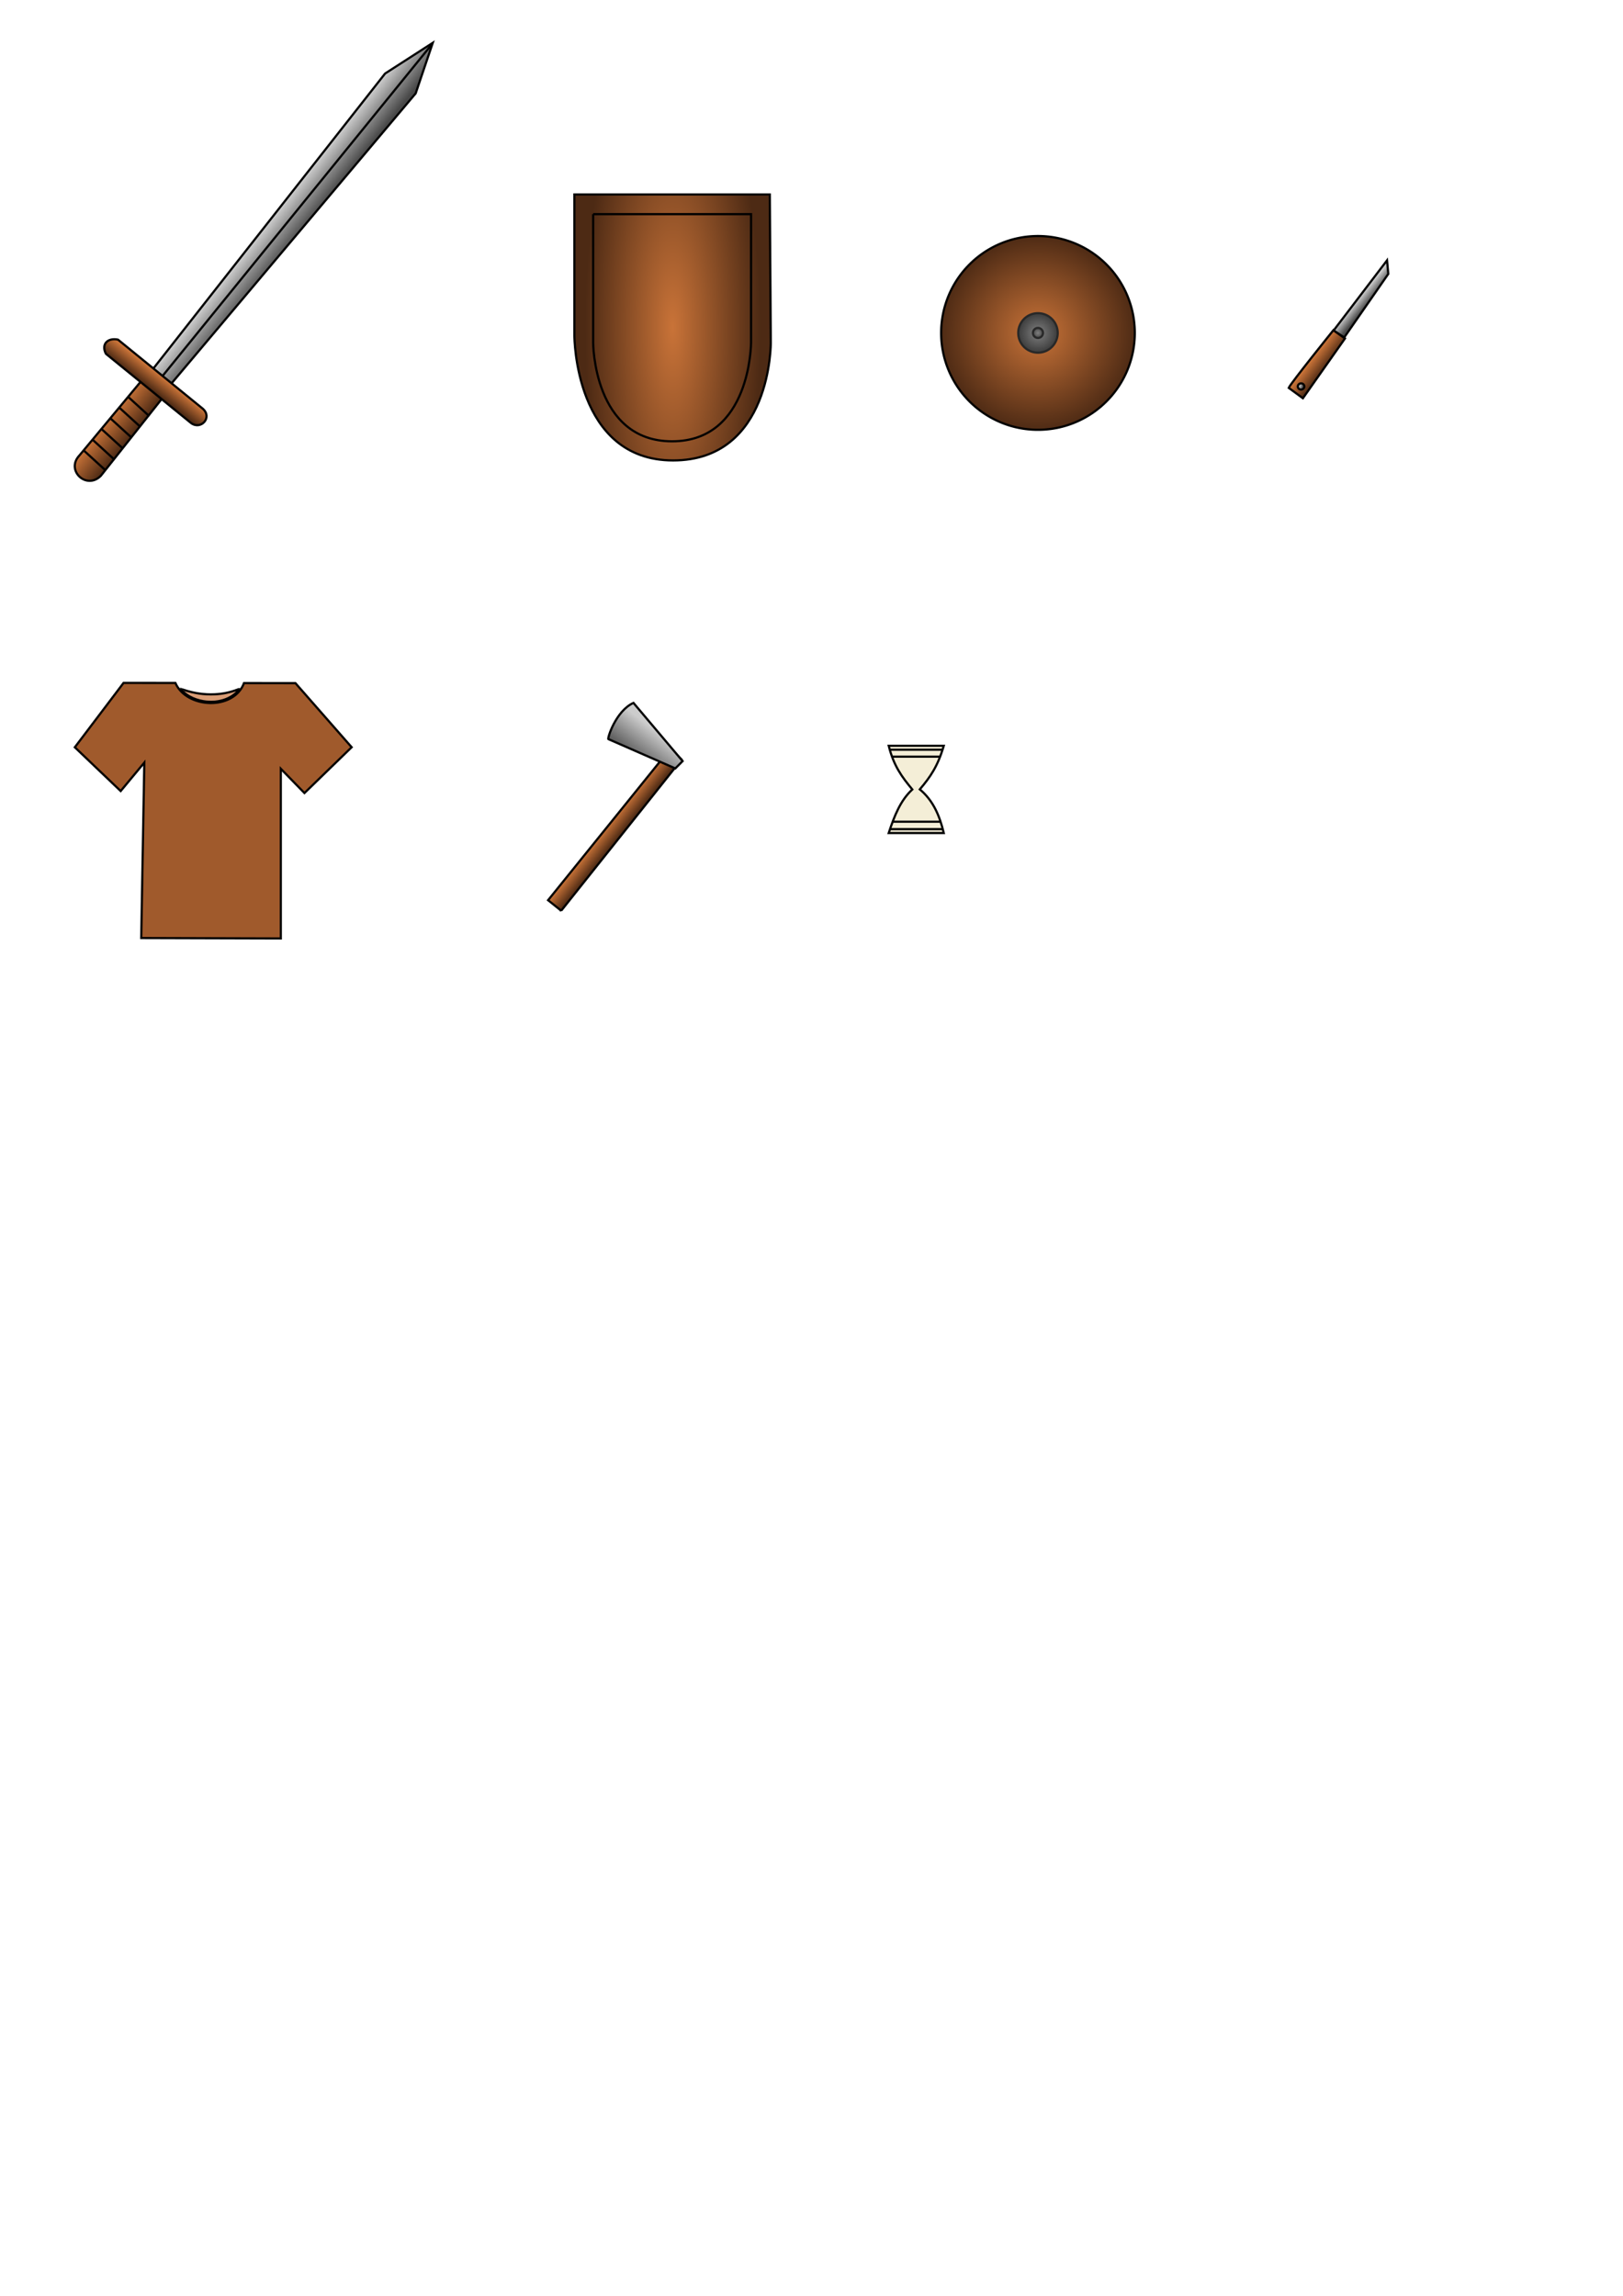 <?xml version="1.0" encoding="UTF-8" standalone="no"?>
<!-- Created with Inkscape (http://www.inkscape.org/) -->

<svg
   xmlns:dc="http://purl.org/dc/elements/1.1/"
   xmlns:cc="http://creativecommons.org/ns#"
   xmlns:rdf="http://www.w3.org/1999/02/22-rdf-syntax-ns#"
   xmlns:svg="http://www.w3.org/2000/svg"
   xmlns="http://www.w3.org/2000/svg"
   xmlns:xlink="http://www.w3.org/1999/xlink"
   xmlns:sodipodi="http://sodipodi.sourceforge.net/DTD/sodipodi-0.dtd"
   xmlns:inkscape="http://www.inkscape.org/namespaces/inkscape"
   width="744.094"
   height="1052.362"
   id="svg11971"
   sodipodi:version="0.32"
   inkscape:version="0.91 r13725"
   sodipodi:docname="items.svg"
   inkscape:output_extension="org.inkscape.output.svg.inkscape"
   version="1.1">
  <defs
     id="defs11973">
    <linearGradient
       inkscape:collect="always"
       id="linearGradient3278">
      <stop
         style="stop-color:#af2727;stop-opacity:1;"
         offset="0"
         id="stop3280" />
      <stop
         style="stop-color:#af2727;stop-opacity:0;"
         offset="1"
         id="stop3282" />
    </linearGradient>
    <linearGradient
       inkscape:collect="always"
       id="linearGradient3270">
      <stop
         style="stop-color:#2d0808;stop-opacity:1;"
         offset="0"
         id="stop3272" />
      <stop
         style="stop-color:#2d0808;stop-opacity:0;"
         offset="1"
         id="stop3274" />
    </linearGradient>
    <linearGradient
       id="linearGradient4813">
      <stop
         style="stop-color:#c97338;stop-opacity:1;"
         offset="0"
         id="stop4815" />
      <stop
         style="stop-color:#4d2a14;stop-opacity:1;"
         offset="1"
         id="stop4817" />
    </linearGradient>
    <linearGradient
       id="linearGradient12628">
      <stop
         style="stop-color:#aa4400;stop-opacity:1;"
         offset="0"
         id="stop12630" />
      <stop
         style="stop-color:#4b1e00;stop-opacity:1;"
         offset="1"
         id="stop12632" />
    </linearGradient>
    <linearGradient
       id="linearGradient12549">
      <stop
         style="stop-color:#808080;stop-opacity:1;"
         offset="0"
         id="stop12551" />
      <stop
         style="stop-color:#373737;stop-opacity:1;"
         offset="1"
         id="stop12553" />
    </linearGradient>
    <linearGradient
       id="linearGradient12541">
      <stop
         style="stop-color:#cccccc;stop-opacity:1;"
         offset="0"
         id="stop12543" />
      <stop
         style="stop-color:#494949;stop-opacity:1;"
         offset="1"
         id="stop12545" />
    </linearGradient>
    <linearGradient
       id="linearGradient12533">
      <stop
         style="stop-color:#aa4400;stop-opacity:1;"
         offset="0"
         id="stop12535" />
      <stop
         style="stop-color:#612600;stop-opacity:0.931;"
         offset="1"
         id="stop12537" />
    </linearGradient>
    <inkscape:perspective
       sodipodi:type="inkscape:persp3d"
       inkscape:vp_x="0 : 526.18109 : 1"
       inkscape:vp_y="0 : 1000 : 0"
       inkscape:vp_z="744.09448 : 526.18109 : 1"
       inkscape:persp3d-origin="372.04724 : 350.78739 : 1"
       id="perspective11979" />
    <linearGradient
       inkscape:collect="always"
       xlink:href="#linearGradient12533"
       id="linearGradient12539"
       x1="30"
       y1="104.862"
       x2="45"
       y2="104.862"
       gradientUnits="userSpaceOnUse"
       gradientTransform="matrix(0.643,0,0,1,13.393,0)" />
    <linearGradient
       inkscape:collect="always"
       xlink:href="#linearGradient12541"
       id="linearGradient12547"
       x1="30"
       y1="67.362"
       x2="45"
       y2="67.005"
       gradientUnits="userSpaceOnUse"
       gradientTransform="matrix(0.619,0,0,1,14.286,0)" />
    <linearGradient
       inkscape:collect="always"
       xlink:href="#linearGradient12549"
       id="linearGradient12555"
       x1="19.524"
       y1="80.973"
       x2="41.856"
       y2="80.973"
       gradientUnits="userSpaceOnUse" />
    <linearGradient
       inkscape:collect="always"
       xlink:href="#linearGradient12628"
       id="linearGradient12634"
       x1="20"
       y1="89.862"
       x2="55"
       y2="89.862"
       gradientUnits="userSpaceOnUse" />
    <linearGradient
       inkscape:collect="always"
       xlink:href="#linearGradient12541"
       id="linearGradient4667"
       x1="130.927"
       y1="76.768"
       x2="133.723"
       y2="79.041"
       gradientUnits="userSpaceOnUse"
       gradientTransform="matrix(1.035,0,0,0.977,-3.957,2.262)" />
    <linearGradient
       inkscape:collect="always"
       xlink:href="#linearGradient4813"
       id="linearGradient4819"
       x1="109.524"
       y1="101.312"
       x2="112.55"
       y2="103.964"
       gradientUnits="userSpaceOnUse"
       gradientTransform="matrix(0.754,0,0,0.751,27.296,25.586)" />
    <linearGradient
       inkscape:collect="always"
       xlink:href="#linearGradient4813"
       id="linearGradient4827"
       x1="115.345"
       y1="97.134"
       x2="113.871"
       y2="98.831"
       gradientUnits="userSpaceOnUse" />
    <linearGradient
       inkscape:collect="always"
       xlink:href="#linearGradient12541"
       id="linearGradient4855"
       gradientUnits="userSpaceOnUse"
       gradientTransform="matrix(1.035,0,0,0.977,-3.957,2.262)"
       x1="130.927"
       y1="76.768"
       x2="133.723"
       y2="79.041" />
    <linearGradient
       inkscape:collect="always"
       xlink:href="#linearGradient4813"
       id="linearGradient4857"
       gradientUnits="userSpaceOnUse"
       gradientTransform="matrix(0.754,0,0,0.751,27.296,25.586)"
       x1="109.524"
       y1="101.312"
       x2="112.55"
       y2="103.964" />
    <linearGradient
       inkscape:collect="always"
       xlink:href="#linearGradient4813"
       id="linearGradient4859"
       gradientUnits="userSpaceOnUse"
       x1="115.345"
       y1="97.134"
       x2="113.871"
       y2="98.831" />
    <linearGradient
       inkscape:collect="always"
       xlink:href="#linearGradient4813"
       id="linearGradient4891"
       x1="153.9"
       y1="100.862"
       x2="156.1"
       y2="100.862"
       gradientUnits="userSpaceOnUse"
       gradientTransform="matrix(1,0,0,0.554,-9,38.966)" />
    <linearGradient
       inkscape:collect="always"
       xlink:href="#linearGradient4813"
       id="linearGradient4895"
       gradientUnits="userSpaceOnUse"
       x1="153.9"
       y1="100.862"
       x2="156.1"
       y2="100.862"
       gradientTransform="matrix(0,1,-0.592,-2.8356474e-8,214.683,-66.638)" />
    <linearGradient
       inkscape:collect="always"
       xlink:href="#linearGradient4813"
       id="linearGradient4905"
       gradientUnits="userSpaceOnUse"
       gradientTransform="matrix(1,0,0,0.554,9,38.971)"
       x1="153.9"
       y1="100.862"
       x2="156.1"
       y2="100.862" />
    <linearGradient
       inkscape:collect="always"
       xlink:href="#linearGradient4813"
       id="linearGradient2446"
       gradientUnits="userSpaceOnUse"
       gradientTransform="matrix(3.338,-0.154,0.154,3.339,-326.987,-134.704)"
       x1="115.345"
       y1="97.134"
       x2="113.871"
       y2="98.831" />
    <linearGradient
       inkscape:collect="always"
       xlink:href="#linearGradient4813"
       id="linearGradient2449"
       gradientUnits="userSpaceOnUse"
       gradientTransform="matrix(3.408,-0.158,0.157,3.396,-339.202,-135.408)"
       x1="109.524"
       y1="101.312"
       x2="112.55"
       y2="103.964" />
    <linearGradient
       inkscape:collect="always"
       xlink:href="#linearGradient12541"
       id="linearGradient2453"
       gradientUnits="userSpaceOnUse"
       gradientTransform="matrix(4.212,-0.195,0.184,3.979,-430.28,-193.336)"
       x1="130.927"
       y1="76.768"
       x2="133.723"
       y2="79.041" />
    <radialGradient
       inkscape:collect="always"
       xlink:href="#linearGradient3270"
       id="radialGradient3276"
       cx="180.003"
       cy="78.632"
       fx="180.003"
       fy="78.632"
       r="8.857"
       gradientTransform="matrix(1,0,0,0.711,0,22.756)"
       gradientUnits="userSpaceOnUse" />
    <radialGradient
       inkscape:collect="always"
       xlink:href="#linearGradient3278"
       id="radialGradient3284"
       cx="180.003"
       cy="78.632"
       fx="180.003"
       fy="78.632"
       r="8.857"
       gradientTransform="matrix(1,0,0,0.711,0,22.756)"
       gradientUnits="userSpaceOnUse" />
    <radialGradient
       inkscape:collect="always"
       xlink:href="#linearGradient4813"
       id="radialGradient3286"
       cx="133.555"
       cy="111.468"
       fx="133.555"
       fy="111.468"
       r="9.961"
       gradientUnits="userSpaceOnUse"
       gradientTransform="matrix(1,4.3104993e-6,-4.3105185e-6,1,4.3357579e-4,-1.0257246e-3)" />
    <radialGradient
       inkscape:collect="always"
       xlink:href="#linearGradient4813"
       id="radialGradient3292"
       cx="152.487"
       cy="102.688"
       fx="152.487"
       fy="102.688"
       r="10.05"
       gradientTransform="matrix(4.008,2.5984951e-6,-8.2653352e-6,12.76,-302.743,-1160.221)"
       gradientUnits="userSpaceOnUse" />
    <radialGradient
       inkscape:collect="always"
       xlink:href="#linearGradient4813"
       id="radialGradient3299"
       gradientUnits="userSpaceOnUse"
       gradientTransform="matrix(1,4.3104993e-6,-4.3105185e-6,1,4.3357579e-4,-1.0257246e-3)"
       cx="133.555"
       cy="111.468"
       fx="133.555"
       fy="111.468"
       r="9.961" />
    <radialGradient
       inkscape:collect="always"
       xlink:href="#linearGradient12549"
       id="radialGradient3515"
       cx="192.438"
       cy="100.55"
       fx="192.438"
       fy="100.55"
       r="2.15"
       gradientUnits="userSpaceOnUse" />
    <radialGradient
       inkscape:collect="always"
       xlink:href="#linearGradient12549"
       id="radialGradient3523"
       cx="192.62"
       cy="100"
       fx="192.62"
       fy="100"
       r="0.658"
       gradientUnits="userSpaceOnUse" />
    <linearGradient
       inkscape:collect="always"
       xlink:href="#linearGradient4813"
       id="linearGradient3228"
       x1="142.638"
       y1="51.53"
       x2="143.93"
       y2="52.524"
       gradientUnits="userSpaceOnUse"
       gradientTransform="matrix(4.525,0,0,4.527,-43.393,-69.193)" />
    <linearGradient
       inkscape:collect="always"
       xlink:href="#linearGradient12541"
       id="linearGradient3236"
       x1="147.416"
       y1="45.331"
       x2="148.225"
       y2="45.987"
       gradientUnits="userSpaceOnUse"
       gradientTransform="matrix(4.525,0,0,4.527,-43.393,-69.193)" />
    <linearGradient
       inkscape:collect="always"
       xlink:href="#linearGradient12541"
       id="linearGradient3246"
       x1="141.281"
       y1="54.432"
       x2="141.68"
       y2="54.573"
       gradientUnits="userSpaceOnUse" />
    <linearGradient
       inkscape:collect="always"
       xlink:href="#linearGradient4813"
       id="linearGradient3237"
       x1="444.533"
       y1="367.777"
       x2="450.225"
       y2="372.277"
       gradientUnits="userSpaceOnUse"
       gradientTransform="translate(-165,9.5)" />
    <linearGradient
       inkscape:collect="always"
       xlink:href="#linearGradient12541"
       id="linearGradient3245"
       x1="447.125"
       y1="327.612"
       x2="436.25"
       y2="341.862"
       gradientUnits="userSpaceOnUse"
       gradientTransform="translate(-161.818,-4.289)" />
  </defs>
  <sodipodi:namedview
     id="base"
     pagecolor="#ffffff"
     bordercolor="#666666"
     borderopacity="1.0"
     gridtolerance="10000"
     guidetolerance="10"
     objecttolerance="10"
     inkscape:pageopacity="0.0"
     inkscape:pageshadow="2"
     inkscape:zoom="0.99999996"
     inkscape:cx="143.77271"
     inkscape:cy="723.91995"
     inkscape:document-units="px"
     inkscape:current-layer="layer1"
     showgrid="true"
     inkscape:window-width="1920"
     inkscape:window-height="1031"
     inkscape:window-x="0"
     inkscape:window-y="0"
     inkscape:snap-global="false"
     showguides="true"
     inkscape:guide-bbox="true"
     inkscape:window-maximized="1">
    <inkscape:grid
       type="xygrid"
       id="grid11985" />
  </sodipodi:namedview>
  <g
     inkscape:label="Layer 1"
     inkscape:groupmode="layer"
     id="layer1">
    <path
       style="fill:url(#linearGradient2453);fill-opacity:1;fill-rule:evenodd;stroke:#000000;stroke-width:1;stroke-linecap:butt;stroke-linejoin:miter;stroke-miterlimit:4;stroke-dasharray:none;stroke-opacity:1"
       d="M 68.602,171.096 L 176.552,33.708 L 198.413,19.629 L 190.567,42.808 L 77.047,177.633 L 68.602,171.096 z"
       id="path2401"
       sodipodi:nodetypes="cccccc" />
    <path
       style="fill:#666666;fill-rule:evenodd;stroke:#000000;stroke-width:1;stroke-linecap:butt;stroke-linejoin:miter;stroke-miterlimit:4;stroke-dasharray:none;stroke-opacity:1"
       d="M 73.129,174.068 L 197.76,20.615"
       id="path2405"
       sodipodi:nodetypes="cc" />
    <path
       style="fill:url(#linearGradient2449);fill-opacity:1;fill-rule:evenodd;stroke:#000000;stroke-width:1;stroke-linecap:butt;stroke-linejoin:miter;stroke-miterlimit:4;stroke-dasharray:none;stroke-opacity:1"
       d="M 65.261,174.047 L 36.37,208.805 C 29.976,215.633 39.699,224.755 46.252,218.071 L 74.493,182.432 L 65.261,174.047 z"
       id="path2403"
       sodipodi:nodetypes="ccccc" />
    <path
       sodipodi:nodetypes="ccccc"
       id="path2415"
       d="M 48.554,162.175 L 87.562,193.899 C 92.044,197.268 97.523,191.445 93.008,187.377 L 54.1,155.683 C 49.303,154.713 46.294,157.792 48.554,162.175 z"
       style="fill:url(#linearGradient2446);fill-opacity:1;fill-rule:evenodd;stroke:#000000;stroke-width:1;stroke-linecap:butt;stroke-linejoin:miter;stroke-miterlimit:4;stroke-dasharray:none;stroke-opacity:1" />
    <path
       style="fill:none;fill-rule:evenodd;stroke:#000000;stroke-width:1;stroke-linecap:butt;stroke-linejoin:miter;stroke-miterlimit:4;stroke-dasharray:none;stroke-opacity:1"
       d="M 38.612,206.674 L 48.07,215.301"
       id="path4871" />
    <path
       id="path4873"
       d="M 42.685,201.763 L 52.143,210.39"
       style="fill:none;fill-rule:evenodd;stroke:#000000;stroke-width:1;stroke-linecap:butt;stroke-linejoin:miter;stroke-miterlimit:4;stroke-dasharray:none;stroke-opacity:1" />
    <path
       style="fill:none;fill-rule:evenodd;stroke:#000000;stroke-width:1;stroke-linecap:butt;stroke-linejoin:miter;stroke-miterlimit:4;stroke-dasharray:none;stroke-opacity:1"
       d="M 46.757,196.852 L 56.215,205.479"
       id="path4875" />
    <path
       id="path4877"
       d="M 50.83,191.942 L 60.288,200.569"
       style="fill:none;fill-rule:evenodd;stroke:#000000;stroke-width:1;stroke-linecap:butt;stroke-linejoin:miter;stroke-miterlimit:4;stroke-dasharray:none;stroke-opacity:1" />
    <path
       style="fill:none;fill-rule:evenodd;stroke:#000000;stroke-width:1;stroke-linecap:butt;stroke-linejoin:miter;stroke-miterlimit:4;stroke-dasharray:none;stroke-opacity:1"
       d="M 54.903,187.031 L 64.361,195.658"
       id="path4879" />
    <path
       id="path4881"
       d="M 58.976,182.121 L 68.434,190.747"
       style="fill:none;fill-rule:evenodd;stroke:#000000;stroke-width:1;stroke-linecap:butt;stroke-linejoin:miter;stroke-miterlimit:4;stroke-dasharray:none;stroke-opacity:1" />
    <path
       style="fill:url(#radialGradient3292);fill-opacity:1;fill-rule:evenodd;stroke:#000000;stroke-width:1;stroke-linecap:butt;stroke-linejoin:miter;stroke-miterlimit:4;stroke-dasharray:none;stroke-opacity:1"
       d="M 263.339,89.135 L 352.934,89.135 L 353.386,157.024 C 353.386,157.024 353.839,211.058 308.589,211.058 C 263.339,211.058 263.339,153.976 263.339,153.976 L 263.339,89.135 z"
       id="path4831"
       sodipodi:nodetypes="cccccc" />
    <path
       style="fill:none;fill-rule:evenodd;stroke:#000000;stroke-width:1;stroke-linecap:butt;stroke-linejoin:miter;stroke-miterlimit:4;stroke-dasharray:none;stroke-opacity:1"
       d="M 271.937,98.17 L 344.336,98.17 L 344.336,157.024 C 344.336,157.024 344.336,202.296 308.136,202.296 C 271.937,202.296 271.937,157.024 271.937,157.024 L 271.937,98.17"
       id="path4907"
       sodipodi:nodetypes="cccccc" />
    <g
       id="g3294"
       transform="matrix(4.525,0,0,4.527,-392.832,-301.989)"
       style="stroke-width:0.221;stroke-miterlimit:4;stroke-dasharray:none">
      <path
         transform="translate(58.425,-11.049)"
         d="m 143.366,111.468 a 9.811,9.811 0 0 1 -9.811,9.811 9.811,9.811 0 0 1 -9.811,-9.811 9.811,9.811 0 0 1 9.811,-9.811 9.811,9.811 0 0 1 9.811,9.811 z"
         sodipodi:ry="9.8111067"
         sodipodi:rx="9.8111067"
         sodipodi:cy="111.46822"
         sodipodi:cx="133.55479"
         id="path2460"
         style="fill:url(#radialGradient3299);fill-opacity:1;stroke:#000000;stroke-width:0.221;stroke-miterlimit:4;stroke-dasharray:none;stroke-opacity:1"
         sodipodi:type="arc" />
      <path
         transform="translate(-0.458,-0.13)"
         d="m 194.438,100.55 a 2,2 0 0 1 -2,2 2,2 0 0 1 -2,-2 2,2 0 0 1 2,-2 2,2 0 0 1 2,2 z"
         sodipodi:ry="2"
         sodipodi:rx="2"
         sodipodi:cy="100.54968"
         sodipodi:cx="192.4375"
         id="path3246"
         style="fill:url(#radialGradient3515);fill-opacity:1;stroke:#282828;stroke-width:0.221;stroke-miterlimit:4;stroke-dasharray:none;stroke-opacity:1"
         sodipodi:type="arc" />
      <path
         transform="translate(-0.641,0.42)"
         d="m 193.129,100 a 0.508,0.508 0 0 1 -0.508,0.508 0.508,0.508 0 0 1 -0.508,-0.508 0.508,0.508 0 0 1 0.508,-0.508 0.508,0.508 0 0 1 0.508,0.508 z"
         sodipodi:ry="0.50823301"
         sodipodi:rx="0.50823301"
         sodipodi:cy="99.999832"
         sodipodi:cx="192.6203"
         id="path3248"
         style="fill:url(#radialGradient3523);fill-opacity:1;stroke:#292929;stroke-width:0.221;stroke-miterlimit:4;stroke-dasharray:none;stroke-opacity:1"
         sodipodi:type="arc" />
    </g>
    <path
       style="fill:url(#linearGradient3228);fill-opacity:1;fill-rule:evenodd;stroke:#000000;stroke-width:1;stroke-linecap:butt;stroke-linejoin:miter;stroke-miterlimit:4;stroke-dasharray:none;stroke-opacity:1"
       d="M 590.841,177.793 C 591.64,175.792 611.331,151.339 611.331,151.339 L 616.623,155.15 L 597.333,182.551 L 590.841,177.793 z"
       id="path2440"
       sodipodi:nodetypes="ccccc" />
    <path
       style="fill:url(#linearGradient3236);fill-opacity:1;fill-rule:evenodd;stroke:#000000;stroke-width:1;stroke-linecap:butt;stroke-linejoin:miter;stroke-miterlimit:4;stroke-dasharray:none;stroke-opacity:1"
       d="M 611.453,151.45 L 635.916,119.336 L 636.482,125.56 L 616.261,154.704 L 611.453,151.45 z"
       id="path3212"
       sodipodi:nodetypes="ccccc" />
    <path
       sodipodi:type="arc"
       style="fill:url(#linearGradient3246);fill-opacity:1;stroke:#000000;stroke-width:0.221;stroke-miterlimit:4;stroke-dasharray:none;stroke-opacity:1"
       id="path3238"
       sodipodi:cx="141.48438"
       sodipodi:cy="54.487183"
       sodipodi:rx="0.328125"
       sodipodi:ry="0.3125"
       d="M 141.812,54.487 A 0.328,0.312 0 1 1 141.156,54.487 A 0.328,0.312 0 1 1 141.812,54.487 z"
       transform="matrix(4.525,0,0,4.527,-43.711,-69.511)" />
    <path
       style="fill:#a05a2c;fill-opacity:1;fill-rule:evenodd;stroke:#000000;stroke-width:1px;stroke-linecap:butt;stroke-linejoin:miter;stroke-opacity:1"
       d="m 56.644,313.031 23.77,0.029 c 5.157,11.761 26.688,12.749 31.453,0.058 l 23.593,0.029 25.763,29.367 -21.642,21.009 -10.839,-11.132 0,77.782 -63.993,-0.186 1.414,-80.425 -10.839,13.046 -21.021,-20.07 22.341,-29.508 z"
       id="path3239"
       sodipodi:nodetypes="ccccccccccccc"
       inkscape:connector-curvature="0" />
    <path
       style="fill:#da9d76;fill-opacity:1;stroke:#000000;stroke-width:1;stroke-miterlimit:4;stroke-dasharray:none;stroke-opacity:1"
       d="m 95.094,321.658 c -4.915,-0.474 -8.956,-2.263 -11.741,-5.197 -0.356,-0.375 -0.632,-0.698 -0.614,-0.717 0.019,-0.019 0.674,0.183 1.456,0.449 4.645,1.58 9.409,2.275 14.169,2.065 3.799,-0.167 7.156,-0.867 10.728,-2.239 0.334,-0.128 0.628,-0.214 0.652,-0.19 0.098,0.098 -1.228,1.547 -2.011,2.197 -2.448,2.032 -5.573,3.26 -9.148,3.596 -0.902,0.085 -2.773,0.103 -3.491,0.033 z"
       id="path3261"
       inkscape:connector-curvature="0" />
    <path
       style="fill:url(#linearGradient3237);fill-opacity:1;fill-rule:evenodd;stroke:#000000;stroke-width:1px;stroke-linecap:butt;stroke-linejoin:miter;stroke-opacity:1"
       d="m 257.289,417.456 55.186,-69.303 -5.081,-5.053 -56.111,69.532 6.007,4.825 z"
       id="path2457"
       sodipodi:nodetypes="ccccc"
       inkscape:connector-curvature="0" />
    <path
       style="fill:url(#linearGradient3245);fill-opacity:1;fill-rule:evenodd;stroke:#000000;stroke-width:1px;stroke-linecap:butt;stroke-linejoin:miter;stroke-opacity:1"
       d="m 278.925,338.807 c -0.567,-0.296 3.432,-12.981 11.498,-16.612 l 22.523,26.689 c 0,0 -3.334,3.357 -3.334,3.357 l -30.686,-13.434 z"
       id="path2459"
       sodipodi:nodetypes="ccssc"
       inkscape:connector-curvature="0" />
    <path
       style="fill:#f4eed7;fill-rule:evenodd;stroke:#000000;stroke-width:1px;stroke-linecap:butt;stroke-linejoin:miter;stroke-opacity:1"
       d="m 407.444,341.843 25.25,0 c -2.768,9.424 -6.136,14.259 -10.989,19.989 6.152,5.12 9.052,12.019 10.989,20.011 l -25.25,0 c 2.621,-7.926 5.349,-14.894 10.819,-19.967 -4.775,-5.768 -8.486,-10.7 -10.819,-20.033 z"
       id="path2461"
       sodipodi:nodetypes="ccccccc"
       inkscape:connector-curvature="0" />
    <path
       style="fill:none;fill-rule:evenodd;stroke:#000000;stroke-width:1px;stroke-linecap:butt;stroke-linejoin:miter;stroke-opacity:1"
       d="m 407.882,343.656 24.25,0"
       id="path2463"
       sodipodi:nodetypes="cc"
       inkscape:connector-curvature="0" />
    <path
       style="fill:none;fill-rule:evenodd;stroke:#000000;stroke-width:1px;stroke-linecap:butt;stroke-linejoin:miter;stroke-opacity:1"
       d="m 407.944,380.067 24.375,0"
       id="path2465"
       sodipodi:nodetypes="cc"
       inkscape:connector-curvature="0" />
    <path
       style="fill:none;fill-rule:evenodd;stroke:#000000;stroke-width:1px;stroke-linecap:butt;stroke-linejoin:miter;stroke-opacity:1"
       d="m 408.882,346.843 21.875,0"
       id="path2467"
       sodipodi:nodetypes="cc"
       inkscape:connector-curvature="0" />
    <path
       style="fill:none;fill-rule:evenodd;stroke:#000000;stroke-width:1px;stroke-linecap:butt;stroke-linejoin:miter;stroke-opacity:1"
       d="m 409.007,376.656 22.438,0"
       id="path2469"
       sodipodi:nodetypes="cc"
       inkscape:connector-curvature="0" />
  </g>
</svg>
